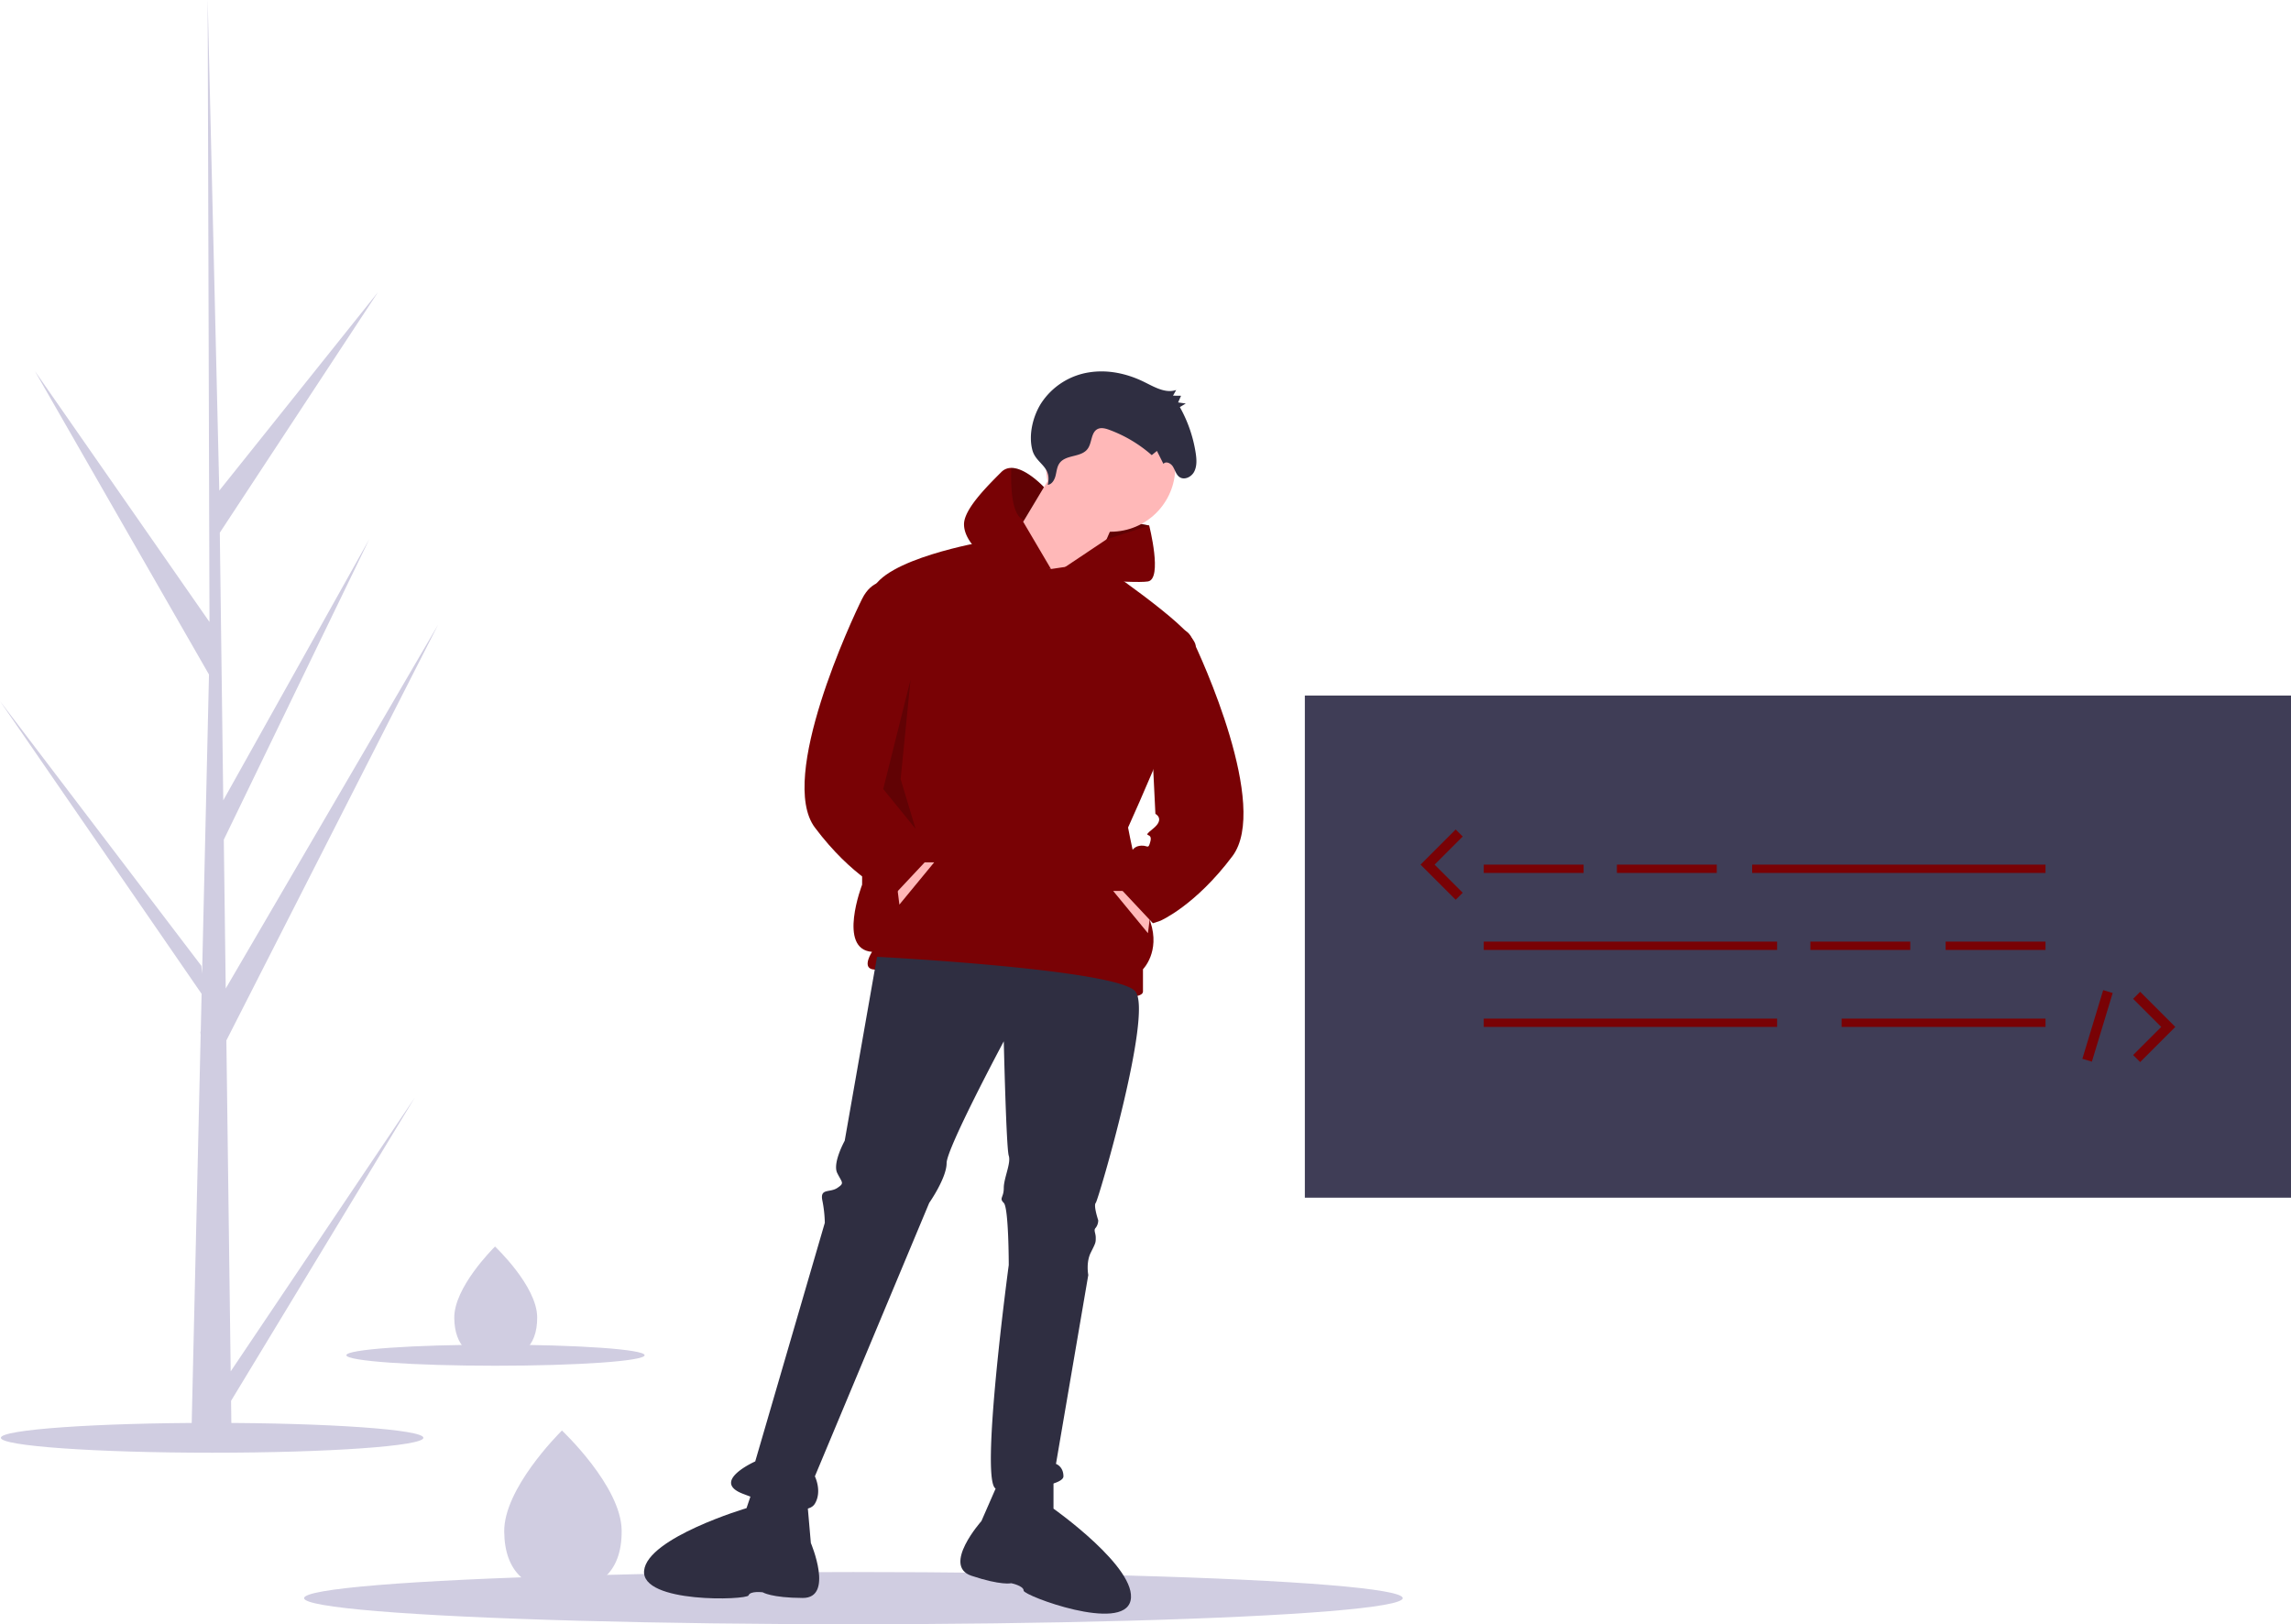 <svg id="e4bbe722-77af-4dff-9d23-13f94132c30a" data-name="Layer 1" xmlns="http://www.w3.org/2000/svg" width="921.72" height="653.41" viewBox="0 0 921.72 653.41"><title>hacker_mindset</title><ellipse cx="85.344" cy="578.41" rx="85" ry="6" fill="#d0cde1"/><ellipse cx="343.344" cy="642.91" rx="221" ry="10.5" fill="#d0cde1"/><polygon points="458.344 218.41 462.344 211.41 442.344 207.41 440.344 217.41 443.344 225.41 458.344 218.41" fill="#790205"/><polygon points="458.344 218.41 462.344 211.41 442.344 207.41 440.344 217.41 443.344 225.41 458.344 218.41" opacity="0.2"/><circle cx="446.844" cy="187.91" r="26" fill="#ffb8b8"/><polygon points="424.844 187.91 403.844 222.91 434.844 240.91 450.844 203.91 424.844 187.91" fill="#ffb8b8"/><path d="M561.984,352.205l-27-11s-41,7-45,20-4,118-4,118-10,26,4,27c0,0-4,6,0,7s45,0,61,5,48,9,48,4v-9s7-7,3-19-9-38-9-38,30-66,27-74-39.627-32.738-39.627-32.738Z" transform="translate(-139.14 -123.295)" fill="#790205"/><polygon points="360.844 355.91 361.844 363.91 375.844 346.91 370.844 346.91 360.844 355.91" fill="#ffb8b8"/><path d="M561.984,352.205l-29-7s-6-5-6-11,9-15,15-21a5.535,5.535,0,0,1,4.02-1.67c5.94-.05,13.14,7.74,13.14,7.74l-7.99,13.33-.36.59Z" transform="translate(-139.14 -123.295)" fill="#790205"/><path d="M584.337,340.263l17.147-5.559s5.5,21.5-.5,22.5-39-2-39-2Z" transform="translate(-139.14 -123.295)" fill="#790205"/><path d="M491.984,508.205l-13,74s-5,9-3,13,3,4,0,6-7,0-6,5a51.043,51.043,0,0,1,1,9l-28,96s-18,8-5,13,26,9,29,4,0-11,0-11l46-110s7-10,7-16,23-49,23-49,1,43,2,46-2,9-2,13-2,4,0,6,2,25,2,25-12,89-5,90,27-1,27-5-3-5-3-5l13-76s-1-5,1-9,2-4,2-6-1-3,0-4a4.938,4.938,0,0,0,1-3s-2-6-1-7,23-76,16-85S491.984,508.205,491.984,508.205Z" transform="translate(-139.14 -123.295)" fill="#2f2e41"/><path d="M540.984,719.205l-7,16s-16,18-4,22,16,3,16,3,5,1,5,3,40,17,43,4-31-37-31-37v-12Z" transform="translate(-139.14 -123.295)" fill="#2f2e41"/><path d="M463.849,726.611l1.514,17.398s9.402,22.172-3.247,22.124-16.119-2.276-16.119-2.276-5.057-.652-5.697,1.243S396.964,768.412,398.28,755.136s41.207-25.14,41.207-25.14L443.325,718.626Z" transform="translate(-139.14 -123.295)" fill="#2f2e41"/><path d="M560.66,318.322c1.606-.108,2.677-1.858,3.121-3.524s.558-3.49,1.465-4.922c2.486-3.922,8.95-2.338,11.575-6.153,1.614-2.346,1.277-6.167,3.607-7.66,1.472-.943,3.348-.457,4.969.135a54.307,54.307,0,0,1,17.116,10.194l2.088-1.7,2.608,5.214c1.011-1.219,2.961-.274,3.81,1.082s1.26,3.088,2.47,4.076c1.929,1.574,4.941.241,6.11-2.041s.975-5.072.57-7.641a54.737,54.737,0,0,0-6.348-18.322l2.386-1.432-3.085-.441,1.181-2.679-3.232-.038,1.276-2.29c-4.344,1.491-8.834-1.24-12.983-3.275-6.941-3.405-14.748-5.039-22.284-3.774A28.168,28.168,0,0,0,558.027,285.508c-3.286,5.166-5.183,12.667-3.54,18.854C555.98,309.985,562.498,310.861,560.66,318.322Z" transform="translate(-139.14 -123.295)" fill="#2f2e41"/><path d="M495.984,357.205s-6-1-10,7-34,72-19,92,29,26,29,26l3,1,15-16-5-7s0-7-4-8-4,2-5-2,4-1-1-5-1-6-1-6Z" transform="translate(-139.14 -123.295)" fill="#790205"/><polygon points="462.844 367.41 461.844 375.41 447.844 358.41 452.844 358.41 462.844 367.41" fill="#ffb8b8"/><path d="M600.484,378.705s14-7,18,1,31.5,68,16.5,88-29,26-29,26l-3,1-15-16,5-7s0-7,4-8,4,2,5-2-4-1,1-5,1-6,1-6Z" transform="translate(-139.14 -123.295)" fill="#790205"/><polygon points="366.344 273.41 355.344 317.41 368.344 333.41 362.344 313.41 366.344 273.41" opacity="0.2"/><path d="M559.144,319.275l-7.99,13.33c-5.02-1.74-5.44-13.39-5.15-21.07C551.944,311.485,559.144,319.275,559.144,319.275Z" transform="translate(-139.14 -123.295)" opacity="0.2"/><path d="M389.248,738.971c.174,17.794-10.344,24.11-23.392,24.237q-.455.004-.905-.001-.907-.011-1.796-.065c-11.784-.719-20.998-7.161-21.16-23.709-.167-17.126,21.51-38.951,23.136-40.565l.003-.001c.062-.062.093-.092.093-.092S389.075,721.178,389.248,738.971Z" transform="translate(-139.14 -123.295)" fill="#d0cde1"/><path d="M355.259,653.138c.123,12.561-7.302,17.019-16.512,17.108q-.321.003-.639-.001-.64-.008-1.268-.046c-8.318-.507-14.822-5.055-14.936-16.736-.118-12.089,15.183-27.495,16.331-28.634l.002-.001c.044-.043.066-.065.066-.065S355.136,640.578,355.259,653.138Z" transform="translate(-139.14 -123.295)" fill="#d0cde1"/><ellipse cx="199.344" cy="545.184" rx="60" ry="4.235" fill="#d0cde1"/><rect x="524.968" y="279.811" width="396.752" height="202" fill="#3f3d56"/><rect x="596.945" y="347.829" width="40.18" height="3.348" fill="#790205"/><rect x="650.518" y="347.829" width="40.18" height="3.348" fill="#790205"/><rect x="728.366" y="378.801" width="40.18" height="3.348" fill="#790205"/><rect x="782.777" y="378.801" width="40.18" height="3.348" fill="#790205"/><rect x="704.928" y="347.829" width="118.028" height="3.348" fill="#790205"/><rect x="596.945" y="378.801" width="118.028" height="3.348" fill="#790205"/><rect x="596.945" y="409.773" width="118.028" height="3.348" fill="#790205"/><rect x="740.923" y="409.773" width="82.034" height="3.348" fill="#790205"/><polygon points="585.652 361.964 571.516 347.829 585.652 333.693 588.48 336.521 577.172 347.829 588.48 359.136 585.652 361.964" fill="#790205"/><polygon points="861.036 427.257 858.208 424.429 869.516 413.12 858.208 401.813 861.036 398.985 875.172 413.12 861.036 427.257" fill="#790205"/><rect x="968.591" y="533.998" width="28.864" height="4" transform="translate(45.814 1198.014) rotate(-73.14)" fill="#790205"/><path d="M231.951,674.977l74.068-110.146-73.916,121.996.155,12.394q-8.111.062-16.064-.27l3.674-159.32-.101-1.229.136-.237.352-15.055L139.14,405.343l81.017,106.499.288,3.182,2.775-120.372L153.16,272.554l70.259,100.951-.733-249.38.002-.83.024.816L227.362,320.657,291.213,240.82,227.571,337.589l1.394,107.67,58.756-105.082L229.181,461.088l.776,59.87,85.447-146.378L230.216,541.844Z" transform="translate(-139.14 -123.295)" fill="#d0cde1"/></svg>